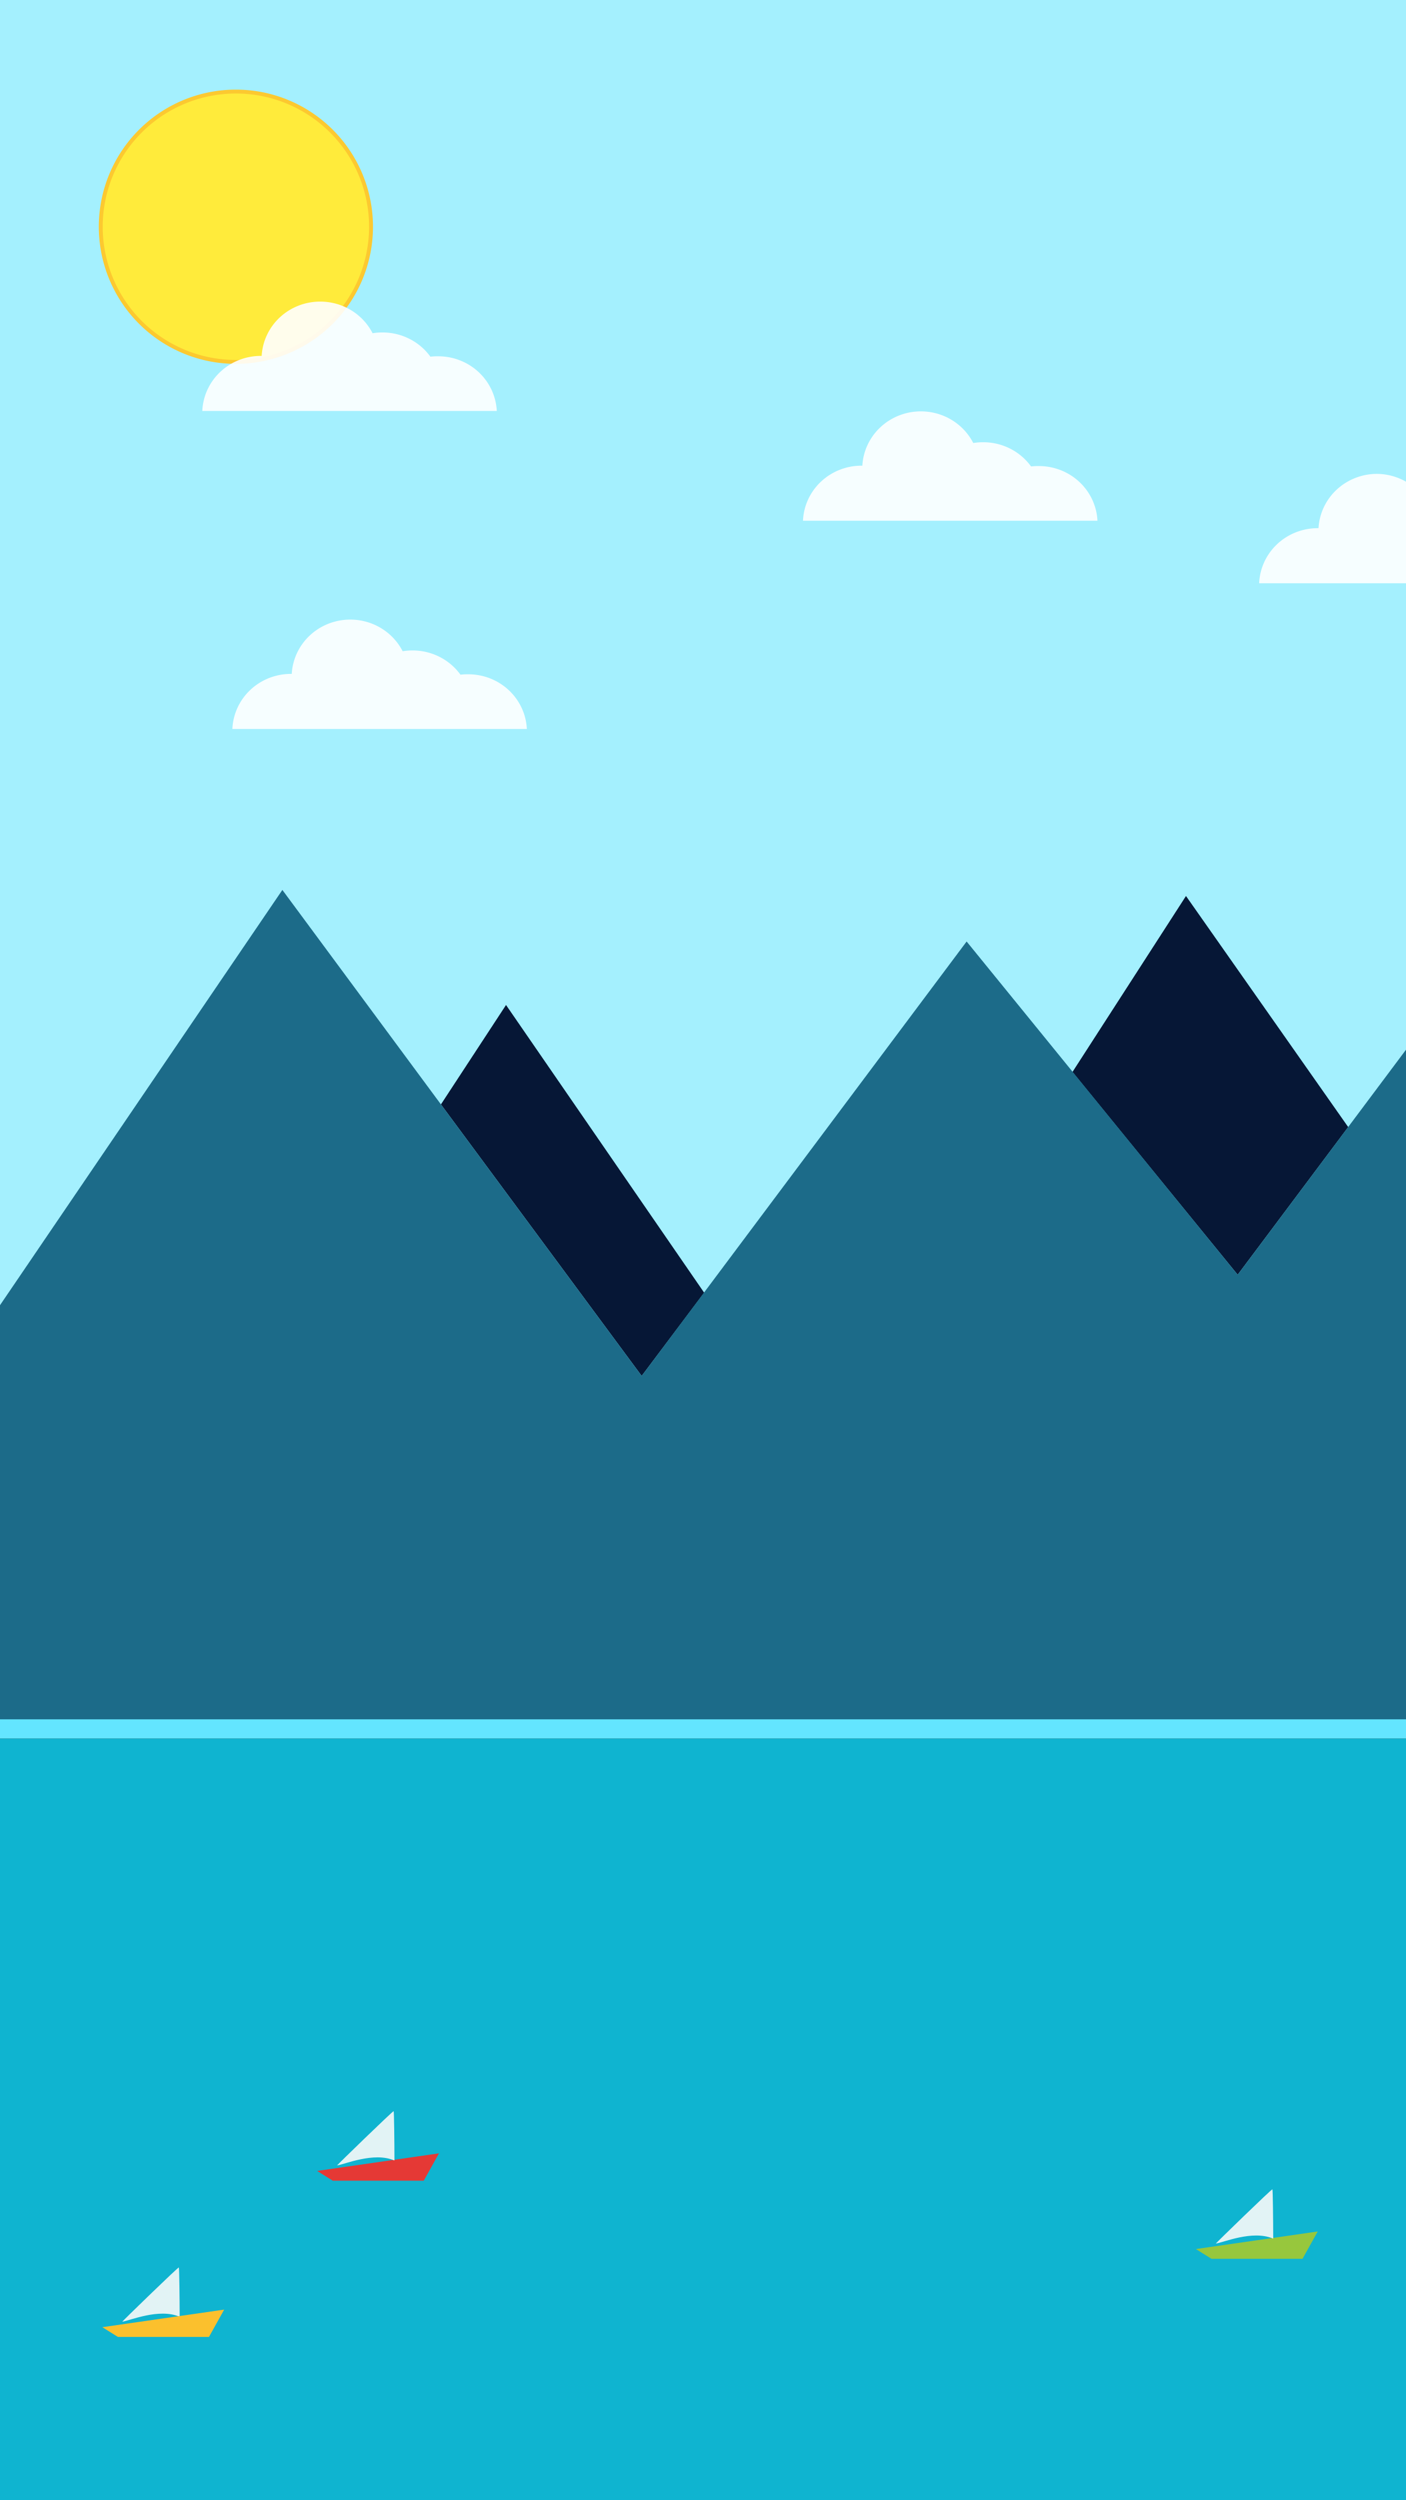 <svg xmlns="http://www.w3.org/2000/svg" height="640" viewBox="0 0 360 640" width="360" version="1.1"><rect x="0" y="0" width="360" height="640" fill="#333333" stroke="none"/><rect height="440" width="360" y="0" x="0" fill="#a4f0fe"/><path d="m0 445v195h360v-195h-360z" fill="#0fb4d0"/><rect height="5" width="360" y="440" x="0" fill="#63e5ff"/><path fill="#97c73d" d="m337.4 571.2-31.2 4.5 4 2.5h23.3l3.9-7zM325.8 560.4"/><path fill-opacity="0.9" fill="#fafafa" d="m325.8 560.4c-0.2-0.1-14.4 13.7-14.5 13.9 2-0.3 9.4-3.5 14.6-1.3l0.1 0c0-4.5-0.1-12.4-0.2-12.5z"/><g transform="translate(0 -412.36)"><path stroke="#fcc930" fill-rule="evenodd" fill="#ffeb3b" d="m95 470.4a34.6 34.6 0 0 1-34.6 34.6 34.6 34.6 0 0 1-34.6-34.6 34.6 34.6 0 0 1 34.6-34.6 34.6 34.6 0 0 1 34.6 34.6z"/></g><path fill="#061736" d="m303.7 229.3-29.1 45.1 42.3 51.9 28.3-37.8-41.5-59.1zm-174.1 27.9-16.7 25.5 51.4 69.5 16-21.3-50.7-73.6zM72.3 227.8l-72.3 106.3"/><path fill="#1c6b89" d="m72.3 227.8-72.3 106.3v106h360v-171.4l-43.1 57.6-69.4-85.3-83.2 111.2-92-124.4z"/><path d="m45.8 580.4c-0.2-0.1-14.4 13.7-14.5 13.9 2-0.3 9.4-3.5 14.6-1.3l0.1 0c0-4.5-0.1-12.4-0.2-12.5z" fill="#fafafa" fill-opacity="0.9"/><path fill="#fbc02d" d="m57.4 591.2-31.2 4.5 4 2.5h23.3l3.9-7z"/><path fill="#e53935" d="m112.4 551.2-31.2 4.5 4 2.5h23.3l3.9-7zM100.8 540.4"/><path d="m100.8 540.4c-0.2-0.1-14.4 13.7-14.5 13.9 2-0.3 9.4-3.5 14.6-1.3l0.1 0c0-4.5-0.1-12.4-0.2-12.5z" fill="#fafafa" fill-opacity="0.9"/><path d="m82 77.2a15 14.7 0 0 0-15 13.9 15 14.7 0 0 0-0.2 0 15 14.7 0 0 0-15 14.1h75.4a15 14.7 0 0 0-15-14 15 14.7 0 0 0-2 0.1 15 14.7 0 0 0-12.2-6.2 15 14.7 0 0 0-2.6 0.2 15 14.7 0 0 0-13.4-8.1zM235.8 105.3" fill-opacity="0.9" fill="#fff"/><path d="m235.8 105.3a15 14.7 0 0 0-15 13.9 15 14.7 0 0 0-0.2 0 15 14.7 0 0 0-15 14.1h75.4a15 14.7 0 0 0-15-14 15 14.7 0 0 0-2 0.1 15 14.7 0 0 0-12.2-6.2 15 14.7 0 0 0-2.6 0.2 15 14.7 0 0 0-13.4-8.1z" fill-opacity="0.9" fill="#fff"/><path d="m89.7 158.6a15 14.7 0 0 0-15 13.9 15 14.7 0 0 0-0.2 0 15 14.7 0 0 0-15 14.1h75.4a15 14.7 0 0 0-15-14 15 14.7 0 0 0-2 0.1 15 14.7 0 0 0-12.2-6.2 15 14.7 0 0 0-2.6 0.2 15 14.7 0 0 0-13.4-8.1z" fill-opacity="0.9" fill="#fff"/><path d="m352.6 121.3a15 14.7 0 0 0-15 13.9 15 14.7 0 0 0-0.2 0 15 14.7 0 0 0-15 14.1h38.1v-25.7a15 14.7 0 0 0-8-2.3z" fill-opacity="0.9" fill="#fff"/></svg>